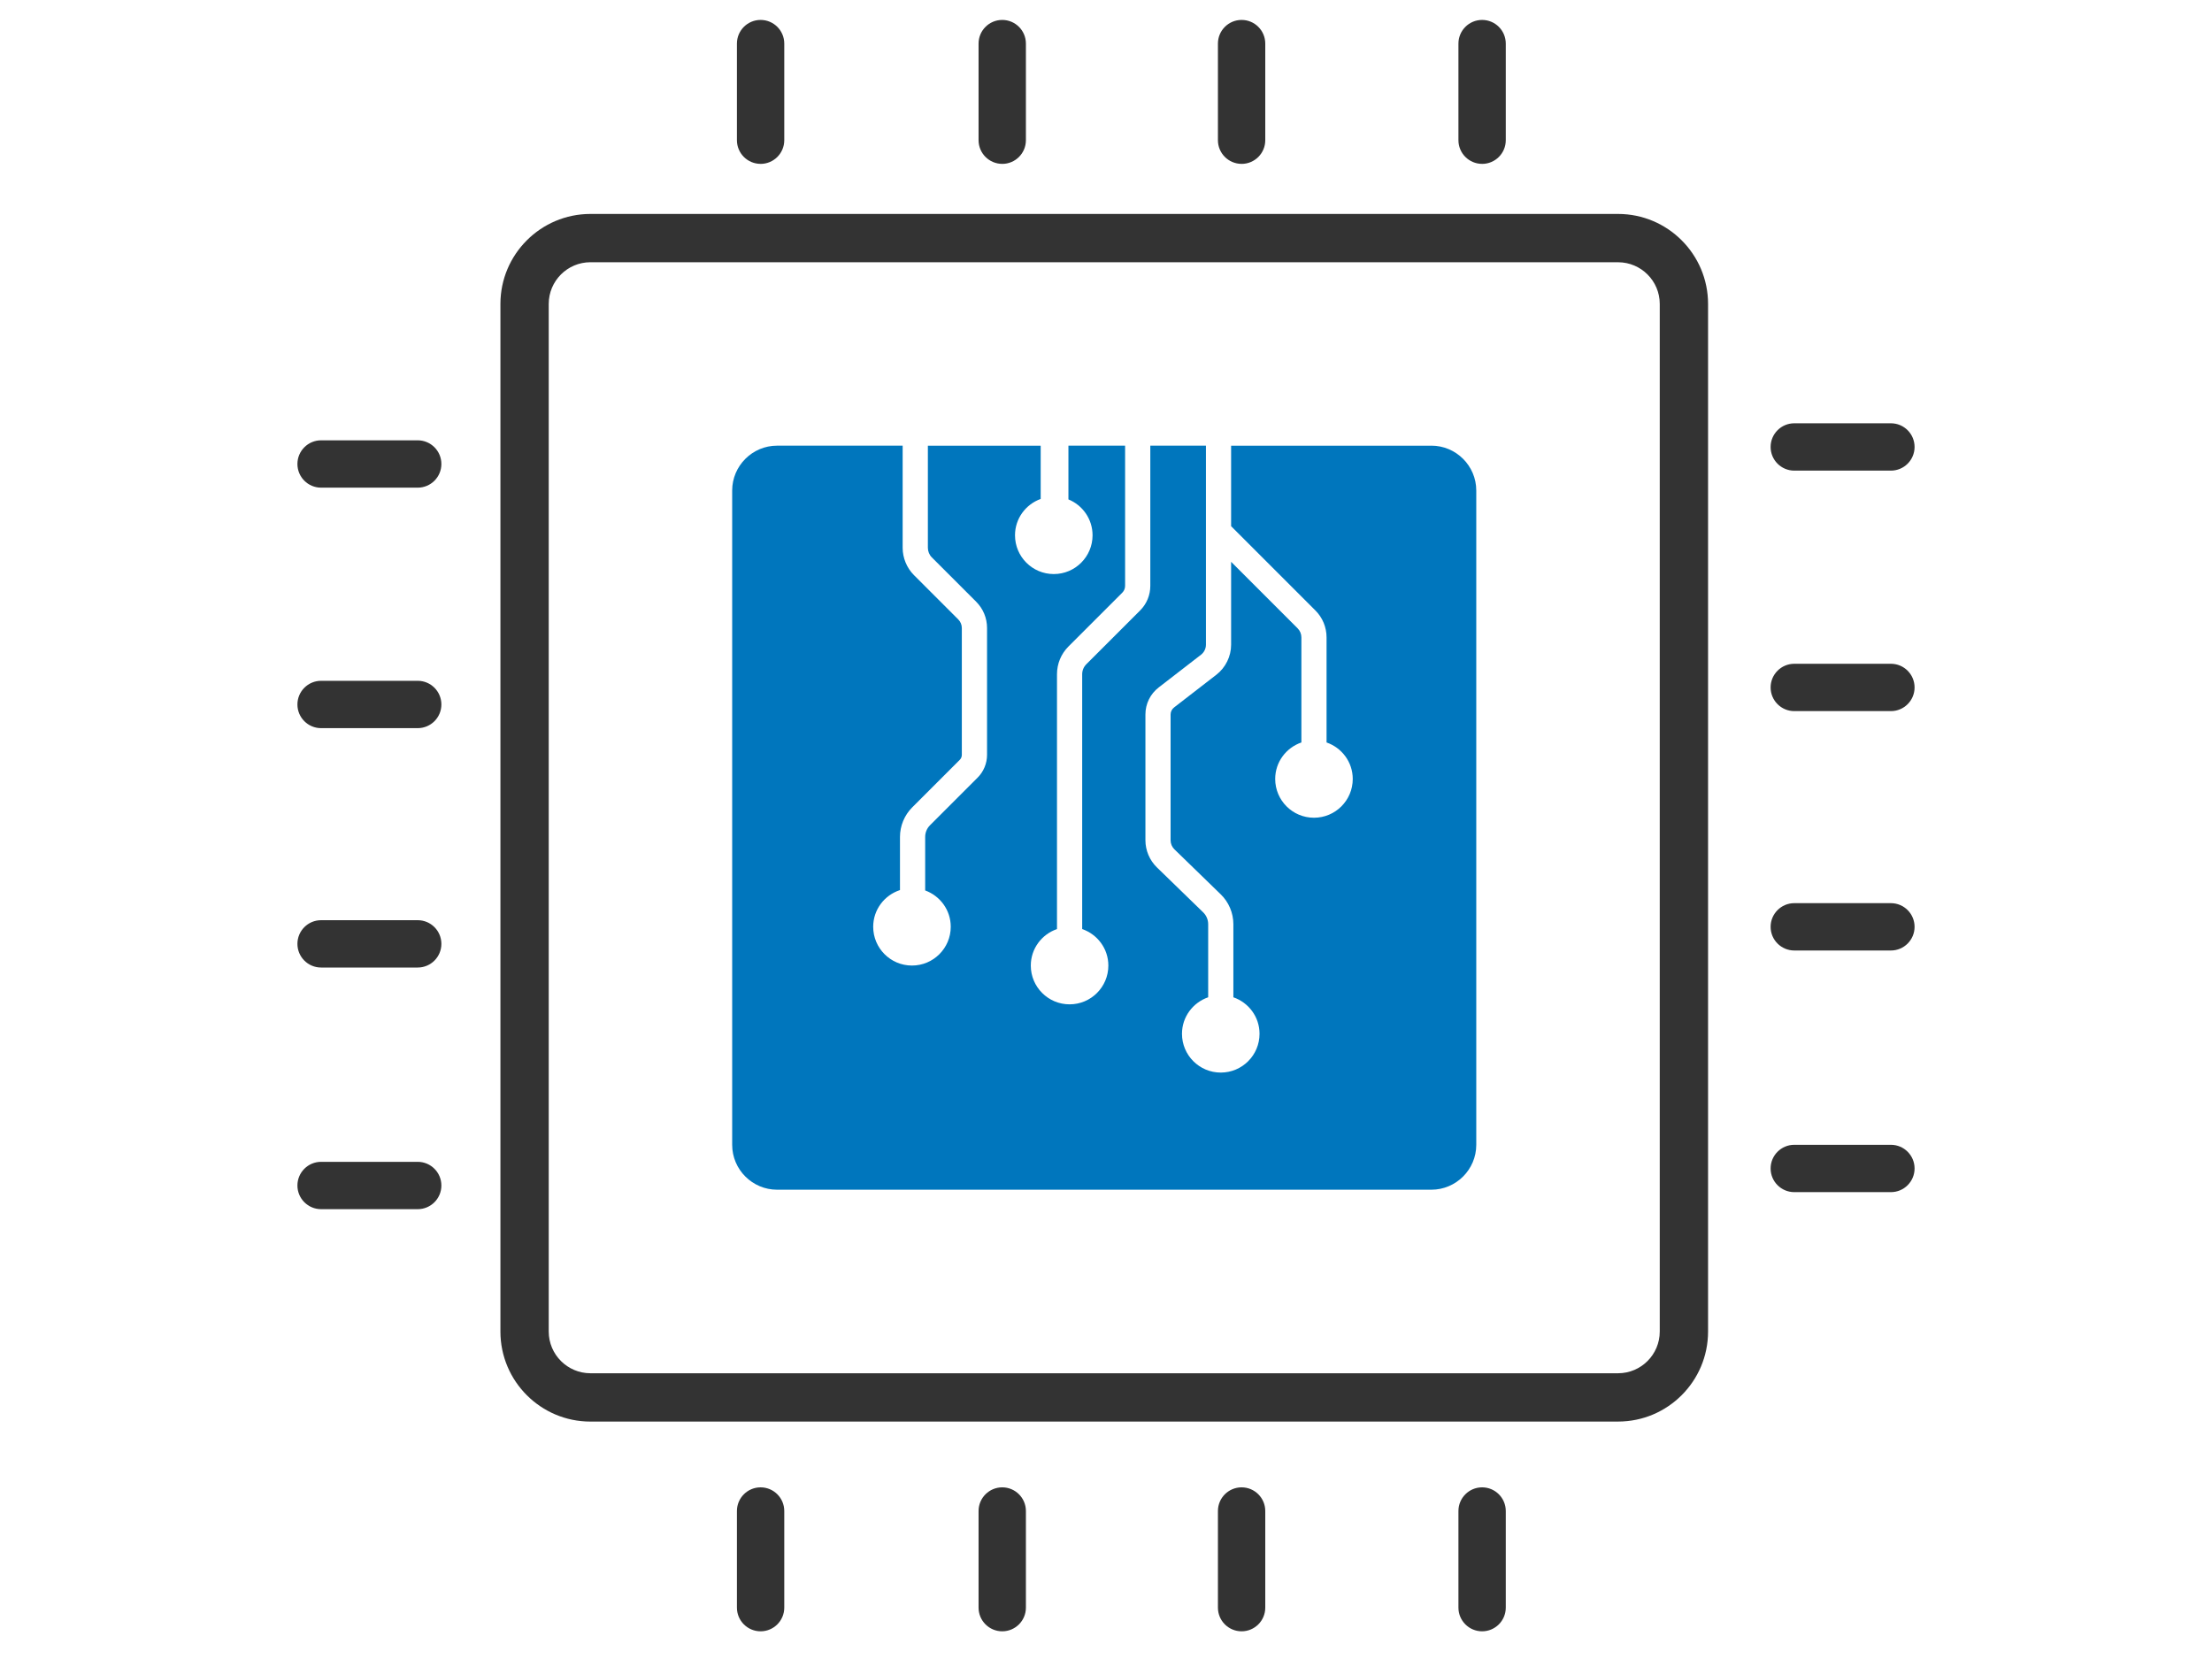 <!--?xml version="1.0" encoding="UTF-8"?-->
<svg id="labels" xmlns="http://www.w3.org/2000/svg" viewBox="0 0 75 75" style="width:100px; "
    role="img">
    <g>
        <g>
            <path
                d="M6.384,32.918H2.016c-.591,0-1.07-.479-1.07-1.07s.479-1.07,1.07-1.07h4.368c.591,0,1.07.479,1.07,1.07s-.479,1.07-1.07,1.07Z"
                class="transparent" style="width:100px; fill: #333; stroke-width: 0px;"></path>
            <path
                d="M6.384,43.74H2.016c-.591,0-1.07-.479-1.07-1.07s.479-1.07,1.07-1.07h4.368c.591,0,1.07.479,1.07,1.07s-.479,1.07-1.07,1.07Z"
                class="transparent" style="width:100px; fill: #333; stroke-width: 0px;"></path>
            <path
                d="M6.384,54.664H2.016c-.591,0-1.07-.479-1.07-1.07s.479-1.07,1.07-1.07h4.368c.591,0,1.07.479,1.07,1.07s-.479,1.07-1.07,1.07Z"
                class="transparent" style="width:100px; fill: #333; stroke-width: 0px;"></path>
            <path
                d="M6.384,22.046H2.016c-.591,0-1.07-.479-1.07-1.07s.479-1.07,1.07-1.07h4.368c.591,0,1.07.479,1.07,1.07s-.479,1.07-1.07,1.07Z"
                class="transparent" style="width:100px; fill: #333; stroke-width: 0px;"></path>
        </g>
        <g>
            <path
                d="M43.63,7.408c-.591,0-1.07-.479-1.07-1.07V1.971c0-.591.479-1.07,1.07-1.07s1.07.479,1.07,1.07v4.368c0,.591-.479,1.07-1.07,1.07Z"
                class="transparent" style="width:100px; fill: #333; stroke-width: 0px;"></path>
            <path
                d="M32.809,7.408c-.591,0-1.07-.479-1.07-1.07V1.971c0-.591.479-1.07,1.07-1.07s1.07.479,1.07,1.07v4.368c0,.591-.479,1.07-1.07,1.07Z"
                class="transparent" style="width:100px; fill: #333; stroke-width: 0px;"></path>
            <path
                d="M21.885,7.408c-.591,0-1.07-.479-1.07-1.07V1.971c0-.591.479-1.07,1.07-1.07s1.07.479,1.07,1.07v4.368c0,.591-.479,1.07-1.07,1.07Z"
                class="transparent" style="width:100px; fill: #333; stroke-width: 0px;"></path>
            <path
                d="M54.503,7.408c-.591,0-1.07-.479-1.07-1.07V1.971c0-.591.479-1.07,1.07-1.07s1.07.479,1.07,1.07v4.368c0,.591-.479,1.07-1.07,1.07Z"
                class="transparent" style="width:100px; fill: #333; stroke-width: 0px;"></path>
        </g>
        <g>
            <path
                d="M43.63,73.748c-.591,0-1.07-.479-1.07-1.07v-4.368c0-.591.479-1.07,1.07-1.07s1.07.479,1.07,1.07v4.368c0,.591-.479,1.07-1.07,1.07Z"
                class="transparent" style="width:100px; fill: #333; stroke-width: 0px;"></path>
            <path
                d="M32.809,73.748c-.591,0-1.07-.479-1.07-1.07v-4.368c0-.591.479-1.07,1.07-1.07s1.07.479,1.07,1.07v4.368c0,.591-.479,1.07-1.07,1.07Z"
                class="transparent" style="width:100px; fill: #333; stroke-width: 0px;"></path>
            <path
                d="M21.885,73.748c-.591,0-1.07-.479-1.07-1.07v-4.368c0-.591.479-1.07,1.07-1.07s1.07.479,1.07,1.07v4.368c0,.591-.479,1.07-1.07,1.07Z"
                class="transparent" style="width:100px; fill: #333; stroke-width: 0px;"></path>
            <path
                d="M54.503,73.748c-.591,0-1.07-.479-1.07-1.07v-4.368c0-.591.479-1.07,1.07-1.07s1.07.479,1.07,1.07v4.368c0,.591-.479,1.07-1.07,1.07Z"
                class="transparent" style="width:100px; fill: #333; stroke-width: 0px;"></path>
        </g>
        <path
            d="M72.984,32.148h-4.368c-.591,0-1.07-.479-1.07-1.07s.479-1.07,1.07-1.07h4.368c.591,0,1.07.479,1.07,1.07s-.479,1.07-1.07,1.07Z"
            class="transparent" style="width:100px; fill: #333; stroke-width: 0px;"></path>
        <path
            d="M72.984,42.97h-4.368c-.591,0-1.07-.479-1.07-1.07s.479-1.07,1.07-1.07h4.368c.591,0,1.07.479,1.07,1.07s-.479,1.07-1.07,1.07Z"
            class="transparent" style="width:100px; fill: #333; stroke-width: 0px;"></path>
        <path
            d="M72.984,53.894h-4.368c-.591,0-1.07-.479-1.07-1.07s.479-1.07,1.07-1.07h4.368c.591,0,1.07.479,1.07,1.07s-.479,1.07-1.07,1.07Z"
            class="transparent" style="width:100px; fill: #333; stroke-width: 0px;"></path>
        <path
            d="M72.984,21.276h-4.368c-.591,0-1.07-.479-1.07-1.07s.479-1.07,1.07-1.07h4.368c.591,0,1.07.479,1.07,1.07s-.479,1.07-1.07,1.07Z"
            class="transparent" style="width:100px; fill: #333; stroke-width: 0px;"></path>
    </g>
    <path
        d="M60.65,64.267H14.192c-2.244,0-4.069-1.825-4.069-4.068V13.74c0-2.243,1.826-4.068,4.069-4.068h46.458c2.244,0,4.068,1.825,4.068,4.068v46.458c0,2.244-1.824,4.068-4.068,4.068ZM14.192,11.855c-1.04,0-1.885.845-1.885,1.884v46.458c0,1.039.846,1.885,1.885,1.885h46.458c1.039,0,1.884-.846,1.884-1.885V13.74c0-1.039-.846-1.884-1.884-1.884H14.192Z"
        class="transparent" style="width:100px; fill: #333; stroke-width: 0px;"></path>
    <path
        d="M52.211,20.15h-9.055v3.641s.007.004.011.007l3.8,3.8c.325.325.504.759.504,1.219v4.748c.687.237,1.184.883,1.184,1.65,0,.968-.785,1.753-1.753,1.753s-1.753-.785-1.753-1.753c0-.768.497-1.413,1.184-1.65v-4.748c0-.157-.061-.304-.172-.414l-3.005-3.005v3.749c0,.527-.25,1.034-.666,1.356l-1.911,1.478c-.101.078-.159.195-.159.321v5.686c0,.153.063.302.173.409l2.093,2.033c.363.351.572.844.572,1.35v3.306c.687.237,1.183.883,1.183,1.65,0,.968-.785,1.753-1.753,1.753s-1.753-.785-1.753-1.753c0-.768.497-1.413,1.184-1.651v-3.306c0-.199-.082-.394-.225-.533l-2.094-2.034c-.329-.321-.518-.767-.518-1.226v-5.686c0-.483.22-.928.601-1.223l1.911-1.477c.141-.108.224-.278.224-.455v-8.998h-2.515v6.337c0,.421-.164.817-.461,1.114l-2.433,2.432c-.119.12-.186.28-.186.451v11.52c.687.237,1.183.883,1.183,1.65,0,.968-.785,1.753-1.753,1.753s-1.753-.785-1.753-1.753c0-.768.497-1.413,1.184-1.65v-11.52c0-.474.184-.92.519-1.255l2.433-2.432c.082-.082.127-.192.127-.309v-6.337h-2.562v2.429c.64.261,1.091.888,1.091,1.622,0,.968-.785,1.753-1.753,1.753s-1.753-.785-1.753-1.753c0-.759.486-1.399,1.161-1.643v-2.408h-5.1v4.618c0,.16.065.318.179.432l2.003,2.003c.318.318.493.741.493,1.189v5.737c0,.384-.156.759-.427,1.029l-2.152,2.152c-.139.138-.218.329-.218.525v2.422c.673.245,1.156.884,1.156,1.642,0,.968-.785,1.753-1.753,1.753s-1.753-.785-1.753-1.753c0-.778.51-1.43,1.211-1.659v-2.405c0-.495.2-.979.55-1.33l2.153-2.153c.06-.059.093-.14.093-.223v-5.737c0-.143-.058-.284-.159-.385l-2.003-2.003c-.326-.326-.513-.777-.513-1.237v-4.618h-5.678c-1.116,0-2.029.913-2.029,2.028v29.581c0,1.116.913,2.028,2.029,2.028h29.581c1.116,0,2.029-.913,2.029-2.028v-29.581c0-1.116-.913-2.028-2.029-2.028Z"
        class="transparent" style="width:100px; fill: #0076bd; stroke-width: 0px;"></path>
    <title>Semiconductor</title>
</svg>